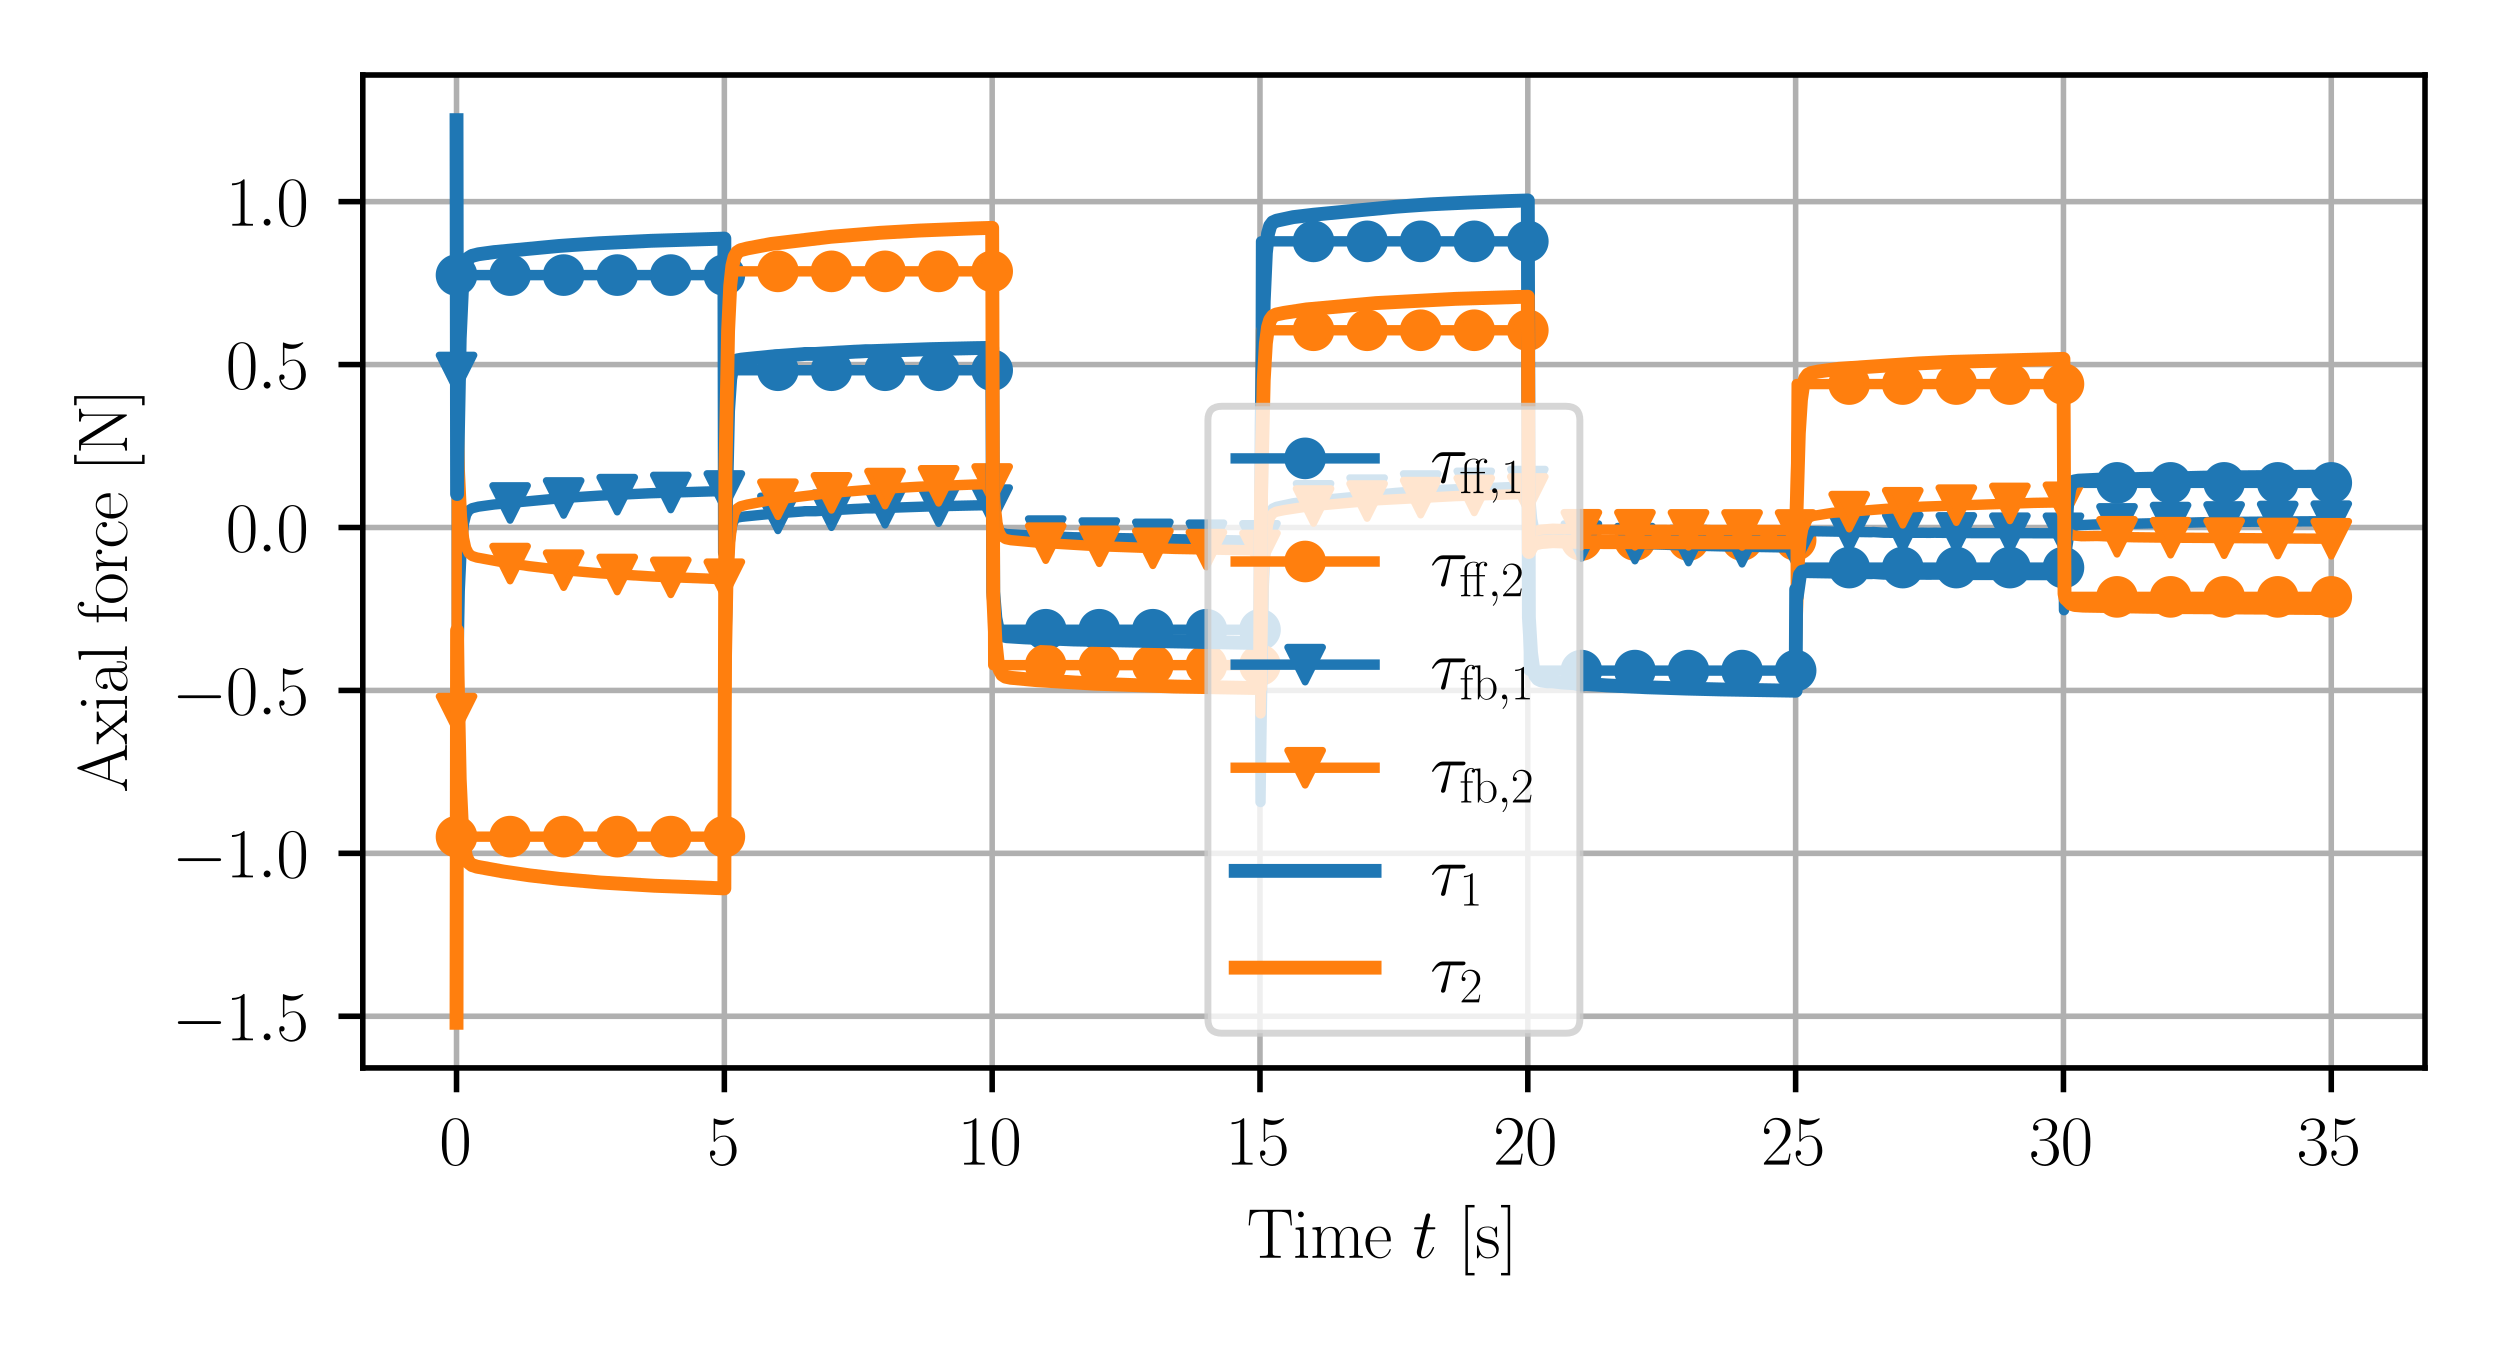 <?xml version="1.0" encoding="utf-8" standalone="no"?>
<!DOCTYPE svg PUBLIC "-//W3C//DTD SVG 1.1//EN"
  "http://www.w3.org/Graphics/SVG/1.1/DTD/svg11.dtd">
<svg xmlns:xlink="http://www.w3.org/1999/xlink" width="360pt" height="194.4pt" viewBox="0 0 360 194.4" xmlns="http://www.w3.org/2000/svg" version="1.1">
 <defs>
  <style type="text/css">*{stroke-linejoin: round; stroke-linecap: butt}</style>
 </defs>
 <g id="figure_1">
  <g id="patch_1">
   <path d="M 0 194.4 
L 360 194.4 
L 360 0 
L 0 0 
z
" style="fill: #ffffff"/>
  </g>
  <g id="axes_1">
   <g id="patch_2">
    <path d="M 52.241 153.782 
L 349.2 153.782 
L 349.2 10.8 
L 52.241 10.8 
z
" style="fill: #ffffff"/>
   </g>
   <g id="matplotlib.axis_1">
    <g id="xtick_1">
     <g id="line2d_1">
      <path d="M 65.74 153.782 
L 65.74 10.8 
" clip-path="url(#pb84032bdbb)" style="fill: none; stroke: #b0b0b0; stroke-width: 0.8; stroke-linecap: square"/>
     </g>
     <g id="line2d_2">
      <defs>
       <path id="mb889871ef4" d="M 0 0 
L 0 3.5 
" style="stroke: #000000; stroke-width: 0.8"/>
      </defs>
      <g>
       <use xlink:href="#mb889871ef4" x="65.74" y="153.782" style="stroke: #000000; stroke-width: 0.8"/>
      </g>
     </g>
     <g id="text_1">
      <!-- $\mathdefault{0}$ -->
      <g transform="translate(63.249 167.7) scale(0.1 -0.1)">
       <defs>
        <path id="CMR17-30" d="M 2688 2025 
C 2688 2416 2682 3080 2413 3591 
C 2176 4039 1798 4198 1466 4198 
C 1158 4198 768 4058 525 3597 
C 269 3118 243 2524 243 2025 
C 243 1661 250 1106 448 619 
C 723 -39 1216 -128 1466 -128 
C 1760 -128 2208 -7 2470 600 
C 2662 1042 2688 1559 2688 2025 
z
M 1466 -26 
C 1056 -26 813 325 723 812 
C 653 1188 653 1738 653 2096 
C 653 2588 653 2997 736 3387 
C 858 3929 1216 4096 1466 4096 
C 1728 4096 2067 3923 2189 3400 
C 2272 3036 2278 2607 2278 2096 
C 2278 1680 2278 1169 2202 792 
C 2067 95 1690 -26 1466 -26 
z
" transform="scale(0.016)"/>
       </defs>
       <use xlink:href="#CMR17-30" transform="scale(0.996)"/>
      </g>
     </g>
    </g>
    <g id="xtick_2">
     <g id="line2d_3">
      <path d="M 104.306 153.782 
L 104.306 10.8 
" clip-path="url(#pb84032bdbb)" style="fill: none; stroke: #b0b0b0; stroke-width: 0.8; stroke-linecap: square"/>
     </g>
     <g id="line2d_4">
      <g>
       <use xlink:href="#mb889871ef4" x="104.306" y="153.782" style="stroke: #000000; stroke-width: 0.8"/>
      </g>
     </g>
     <g id="text_2">
      <!-- $\mathdefault{5}$ -->
      <g transform="translate(101.815 167.7) scale(0.1 -0.1)">
       <defs>
        <path id="CMR17-35" d="M 730 3692 
C 794 3666 1056 3584 1325 3584 
C 1920 3584 2246 3911 2432 4100 
C 2432 4157 2432 4192 2394 4192 
C 2387 4192 2374 4192 2323 4163 
C 2099 4058 1837 3973 1517 3973 
C 1325 3973 1037 3999 723 4139 
C 653 4171 640 4171 634 4171 
C 602 4171 595 4164 595 4037 
L 595 2203 
C 595 2089 595 2057 659 2057 
C 691 2057 704 2070 736 2114 
C 941 2401 1222 2522 1542 2522 
C 1766 2522 2246 2382 2246 1289 
C 2246 1085 2246 715 2054 421 
C 1894 159 1645 25 1370 25 
C 947 25 518 320 403 814 
C 429 807 480 795 506 795 
C 589 795 749 840 749 1038 
C 749 1210 627 1280 506 1280 
C 358 1280 262 1190 262 1011 
C 262 454 704 -128 1382 -128 
C 2042 -128 2669 440 2669 1264 
C 2669 2030 2170 2624 1549 2624 
C 1222 2624 947 2503 730 2274 
L 730 3692 
z
" transform="scale(0.016)"/>
       </defs>
       <use xlink:href="#CMR17-35" transform="scale(0.996)"/>
      </g>
     </g>
    </g>
    <g id="xtick_3">
     <g id="line2d_5">
      <path d="M 142.872 153.782 
L 142.872 10.8 
" clip-path="url(#pb84032bdbb)" style="fill: none; stroke: #b0b0b0; stroke-width: 0.8; stroke-linecap: square"/>
     </g>
     <g id="line2d_6">
      <g>
       <use xlink:href="#mb889871ef4" x="142.872" y="153.782" style="stroke: #000000; stroke-width: 0.8"/>
      </g>
     </g>
     <g id="text_3">
      <!-- $\mathdefault{10}$ -->
      <g transform="translate(137.89 167.7) scale(0.1 -0.1)">
       <defs>
        <path id="CMR17-31" d="M 1702 4058 
C 1702 4192 1696 4192 1606 4192 
C 1357 3916 979 3827 621 3827 
C 602 3827 570 3827 563 3808 
C 557 3795 557 3782 557 3648 
C 755 3648 1088 3686 1344 3839 
L 1344 461 
C 1344 236 1331 160 781 160 
L 589 160 
L 589 0 
C 896 0 1216 0 1523 0 
C 1830 0 2150 0 2458 0 
L 2458 160 
L 2266 160 
C 1715 160 1702 230 1702 458 
L 1702 4058 
z
" transform="scale(0.016)"/>
       </defs>
       <use xlink:href="#CMR17-31" transform="scale(0.996)"/>
       <use xlink:href="#CMR17-30" transform="translate(45.69 0) scale(0.996)"/>
      </g>
     </g>
    </g>
    <g id="xtick_4">
     <g id="line2d_7">
      <path d="M 181.438 153.782 
L 181.438 10.8 
" clip-path="url(#pb84032bdbb)" style="fill: none; stroke: #b0b0b0; stroke-width: 0.8; stroke-linecap: square"/>
     </g>
     <g id="line2d_8">
      <g>
       <use xlink:href="#mb889871ef4" x="181.438" y="153.782" style="stroke: #000000; stroke-width: 0.8"/>
      </g>
     </g>
     <g id="text_4">
      <!-- $\mathdefault{15}$ -->
      <g transform="translate(176.456 167.7) scale(0.1 -0.1)">
       <use xlink:href="#CMR17-31" transform="scale(0.996)"/>
       <use xlink:href="#CMR17-35" transform="translate(45.69 0) scale(0.996)"/>
      </g>
     </g>
    </g>
    <g id="xtick_5">
     <g id="line2d_9">
      <path d="M 220.004 153.782 
L 220.004 10.8 
" clip-path="url(#pb84032bdbb)" style="fill: none; stroke: #b0b0b0; stroke-width: 0.8; stroke-linecap: square"/>
     </g>
     <g id="line2d_10">
      <g>
       <use xlink:href="#mb889871ef4" x="220.004" y="153.782" style="stroke: #000000; stroke-width: 0.8"/>
      </g>
     </g>
     <g id="text_5">
      <!-- $\mathdefault{20}$ -->
      <g transform="translate(215.022 167.7) scale(0.1 -0.1)">
       <defs>
        <path id="CMR17-32" d="M 2669 989 
L 2554 989 
C 2490 536 2438 459 2413 420 
C 2381 369 1920 369 1830 369 
L 602 369 
C 832 619 1280 1072 1824 1597 
C 2214 1967 2669 2402 2669 3035 
C 2669 3790 2067 4224 1395 4224 
C 691 4224 262 3604 262 3030 
C 262 2780 448 2748 525 2748 
C 589 2748 781 2787 781 3010 
C 781 3207 614 3264 525 3264 
C 486 3264 448 3258 422 3245 
C 544 3790 915 4058 1306 4058 
C 1862 4058 2227 3617 2227 3035 
C 2227 2479 1901 2000 1536 1584 
L 262 146 
L 262 0 
L 2515 0 
L 2669 989 
z
" transform="scale(0.016)"/>
       </defs>
       <use xlink:href="#CMR17-32" transform="scale(0.996)"/>
       <use xlink:href="#CMR17-30" transform="translate(45.69 0) scale(0.996)"/>
      </g>
     </g>
    </g>
    <g id="xtick_6">
     <g id="line2d_11">
      <path d="M 258.57 153.782 
L 258.57 10.8 
" clip-path="url(#pb84032bdbb)" style="fill: none; stroke: #b0b0b0; stroke-width: 0.8; stroke-linecap: square"/>
     </g>
     <g id="line2d_12">
      <g>
       <use xlink:href="#mb889871ef4" x="258.57" y="153.782" style="stroke: #000000; stroke-width: 0.8"/>
      </g>
     </g>
     <g id="text_6">
      <!-- $\mathdefault{25}$ -->
      <g transform="translate(253.588 167.7) scale(0.1 -0.1)">
       <use xlink:href="#CMR17-32" transform="scale(0.996)"/>
       <use xlink:href="#CMR17-35" transform="translate(45.69 0) scale(0.996)"/>
      </g>
     </g>
    </g>
    <g id="xtick_7">
     <g id="line2d_13">
      <path d="M 297.136 153.782 
L 297.136 10.8 
" clip-path="url(#pb84032bdbb)" style="fill: none; stroke: #b0b0b0; stroke-width: 0.8; stroke-linecap: square"/>
     </g>
     <g id="line2d_14">
      <g>
       <use xlink:href="#mb889871ef4" x="297.136" y="153.782" style="stroke: #000000; stroke-width: 0.8"/>
      </g>
     </g>
     <g id="text_7">
      <!-- $\mathdefault{30}$ -->
      <g transform="translate(292.155 167.7) scale(0.1 -0.1)">
       <defs>
        <path id="CMR17-33" d="M 1414 2157 
C 1984 2157 2234 1662 2234 1090 
C 2234 320 1824 25 1453 25 
C 1114 25 563 194 390 693 
C 422 680 454 680 486 680 
C 640 680 755 782 755 948 
C 755 1133 614 1216 486 1216 
C 378 1216 211 1165 211 926 
C 211 335 787 -128 1466 -128 
C 2176 -128 2720 430 2720 1085 
C 2720 1707 2208 2157 1600 2227 
C 2086 2328 2554 2756 2554 3329 
C 2554 3820 2048 4179 1472 4179 
C 890 4179 378 3829 378 3329 
C 378 3110 544 3072 627 3072 
C 762 3072 877 3155 877 3321 
C 877 3486 762 3569 627 3569 
C 602 3569 570 3569 544 3557 
C 730 3959 1235 4032 1459 4032 
C 1683 4032 2106 3925 2106 3320 
C 2106 3143 2080 2828 1862 2550 
C 1670 2304 1453 2304 1242 2284 
C 1210 2284 1062 2269 1037 2269 
C 992 2263 966 2257 966 2208 
C 966 2163 973 2157 1101 2157 
L 1414 2157 
z
" transform="scale(0.016)"/>
       </defs>
       <use xlink:href="#CMR17-33" transform="scale(0.996)"/>
       <use xlink:href="#CMR17-30" transform="translate(45.69 0) scale(0.996)"/>
      </g>
     </g>
    </g>
    <g id="xtick_8">
     <g id="line2d_15">
      <path d="M 335.702 153.782 
L 335.702 10.8 
" clip-path="url(#pb84032bdbb)" style="fill: none; stroke: #b0b0b0; stroke-width: 0.8; stroke-linecap: square"/>
     </g>
     <g id="line2d_16">
      <g>
       <use xlink:href="#mb889871ef4" x="335.702" y="153.782" style="stroke: #000000; stroke-width: 0.8"/>
      </g>
     </g>
     <g id="text_8">
      <!-- $\mathdefault{35}$ -->
      <g transform="translate(330.721 167.7) scale(0.1 -0.1)">
       <use xlink:href="#CMR17-33" transform="scale(0.996)"/>
       <use xlink:href="#CMR17-35" transform="translate(45.69 0) scale(0.996)"/>
      </g>
     </g>
    </g>
    <g id="text_9">
     <!-- Time $t$ [s] -->
     <g transform="translate(179.522 181.109) scale(0.1 -0.1)">
      <defs>
       <path id="CMR17-54" d="M 3981 4326 
L 288 4326 
L 179 2918 
L 294 2918 
C 378 3976 467 4160 1453 4160 
C 1568 4160 1754 4160 1805 4154 
C 1926 4135 1926 4058 1926 3912 
L 1926 459 
C 1926 230 1907 160 1376 160 
L 1197 160 
L 1197 0 
C 1504 0 1824 0 2138 0 
C 2451 0 2771 0 3078 0 
L 3078 160 
L 2899 160 
C 2368 160 2349 230 2349 459 
L 2349 3912 
C 2349 4052 2349 4129 2464 4154 
C 2515 4160 2701 4160 2816 4160 
C 3795 4160 3891 3976 3974 2918 
L 4090 2918 
L 3981 4326 
z
" transform="scale(0.016)"/>
       <path id="CMR17-69" d="M 992 3909 
C 992 4049 877 4170 730 4170 
C 589 4170 467 4056 467 3909 
C 467 3769 582 3648 730 3648 
C 870 3648 992 3763 992 3909 
z
M 243 2706 
L 243 2541 
C 602 2541 653 2502 653 2197 
L 653 427 
C 653 184 627 153 218 153 
L 218 -13 
C 371 0 646 0 806 0 
C 960 0 1222 0 1370 -13 
L 1370 153 
C 992 153 979 191 979 420 
L 979 2776 
L 243 2706 
z
" transform="scale(0.016)"/>
       <path id="CMR17-6d" d="M 4326 1933 
C 4326 2252 4269 2790 3507 2790 
C 3072 2790 2771 2496 2656 2151 
L 2650 2151 
C 2573 2676 2195 2790 1837 2790 
C 1331 2790 1069 2400 973 2144 
L 966 2144 
L 966 2790 
L 211 2720 
L 211 2554 
C 589 2554 646 2515 646 2208 
L 646 428 
C 646 184 621 153 211 153 
L 211 -13 
C 365 0 646 0 813 0 
C 979 0 1267 0 1421 -13 
L 1421 153 
C 1011 153 986 178 986 428 
L 986 1658 
C 986 2247 1344 2688 1792 2688 
C 2266 2688 2317 2266 2317 1958 
L 2317 428 
C 2317 184 2291 153 1882 153 
L 1882 -13 
C 2035 0 2317 0 2483 0 
C 2650 0 2938 0 3091 -13 
L 3091 153 
C 2682 153 2656 178 2656 428 
L 2656 1658 
C 2656 2247 3014 2688 3462 2688 
C 3936 2688 3987 2266 3987 1958 
L 3987 428 
C 3987 184 3962 153 3552 153 
L 3552 -13 
C 3706 0 3987 0 4154 0 
C 4320 0 4608 0 4762 -13 
L 4762 153 
C 4352 153 4326 178 4326 428 
L 4326 1933 
z
" transform="scale(0.016)"/>
       <path id="CMR17-65" d="M 2438 1472 
C 2464 1498 2464 1511 2464 1576 
C 2464 2238 2118 2816 1389 2816 
C 710 2816 173 2169 173 1383 
C 173 551 781 -64 1459 -64 
C 2176 -64 2458 607 2458 740 
C 2458 784 2419 784 2406 784 
C 2362 784 2355 771 2330 696 
C 2189 265 1837 51 1504 51 
C 1229 51 954 203 781 480 
C 582 803 582 1176 582 1472 
L 2438 1472 
z
M 589 1568 
C 634 2505 1126 2714 1382 2714 
C 1818 2714 2112 2297 2118 1568 
L 589 1568 
z
" transform="scale(0.016)"/>
       <path id="CMMI12-74" d="M 1286 2566 
L 1875 2566 
C 1997 2566 2061 2566 2061 2681 
C 2061 2752 2022 2752 1894 2752 
L 1331 2752 
L 1568 3692 
C 1594 3781 1594 3794 1594 3840 
C 1594 3943 1510 4000 1427 4000 
C 1376 4000 1229 3981 1178 3775 
L 928 2752 
L 326 2752 
C 198 2752 141 2752 141 2630 
C 141 2566 186 2566 307 2566 
L 877 2566 
L 454 881 
C 403 658 384 594 384 511 
C 384 211 595 -64 954 -64 
C 1600 -64 1946 868 1946 912 
C 1946 951 1920 970 1882 970 
C 1869 970 1843 970 1830 944 
C 1824 938 1818 931 1773 829 
C 1638 511 1344 64 973 64 
C 781 64 768 224 768 364 
C 768 370 768 492 787 568 
L 1286 2566 
z
" transform="scale(0.016)"/>
       <path id="CMR17-5b" d="M 1504 -1600 
L 1504 -1377 
L 902 -1377 
L 902 4544 
L 1504 4544 
L 1504 4767 
L 678 4767 
L 678 -1600 
L 1504 -1600 
z
" transform="scale(0.016)"/>
       <path id="CMR17-73" d="M 1978 2697 
C 1978 2813 1971 2819 1933 2819 
C 1907 2819 1901 2813 1824 2717 
C 1805 2691 1747 2626 1728 2601 
C 1523 2819 1235 2819 1126 2819 
C 416 2819 160 2447 160 2076 
C 160 1498 813 1365 998 1325 
C 1402 1243 1542 1217 1677 1101 
C 1760 1025 1901 884 1901 654 
C 1901 384 1747 38 1158 38 
C 602 38 403 460 288 1021 
C 269 1110 269 1117 218 1117 
C 166 1117 160 1110 160 983 
L 160 63 
C 160 -51 166 -58 205 -58 
C 237 -58 243 -51 275 0 
C 314 57 410 211 448 276 
C 576 103 800 -64 1158 -64 
C 1792 -64 2131 283 2131 784 
C 2131 1112 1958 1285 1875 1362 
C 1683 1561 1459 1606 1190 1657 
C 838 1735 390 1825 390 2217 
C 390 2383 480 2737 1126 2737 
C 1811 2737 1850 2094 1862 1888 
C 1869 1856 1901 1849 1920 1849 
C 1978 1849 1978 1869 1978 1978 
L 1978 2697 
z
" transform="scale(0.016)"/>
       <path id="CMR17-5d" d="M 915 4767 
L 90 4767 
L 90 4544 
L 691 4544 
L 691 -1377 
L 90 -1377 
L 90 -1600 
L 915 -1600 
L 915 4767 
z
" transform="scale(0.016)"/>
      </defs>
      <use xlink:href="#CMR17-54" transform="scale(0.996)"/>
      <use xlink:href="#CMR17-69" transform="translate(66.51 0) scale(0.996)"/>
      <use xlink:href="#CMR17-6d" transform="translate(91.381 0) scale(0.996)"/>
      <use xlink:href="#CMR17-65" transform="translate(168.301 0) scale(0.996)"/>
      <use xlink:href="#CMMI12-74" transform="translate(238.862 0) scale(0.996)"/>
      <use xlink:href="#CMR17-5b" transform="translate(304.164 0) scale(0.996)"/>
      <use xlink:href="#CMR17-73" transform="translate(329.036 0) scale(0.996)"/>
      <use xlink:href="#CMR17-5d" transform="translate(364.837 0) scale(0.996)"/>
     </g>
    </g>
   </g>
   <g id="matplotlib.axis_2">
    <g id="ytick_1">
     <g id="line2d_17">
      <path d="M 52.241 146.342 
L 349.2 146.342 
" clip-path="url(#pb84032bdbb)" style="fill: none; stroke: #b0b0b0; stroke-width: 0.8; stroke-linecap: square"/>
     </g>
     <g id="line2d_18">
      <defs>
       <path id="mf56bdf1220" d="M 0 0 
L -3.5 0 
" style="stroke: #000000; stroke-width: 0.8"/>
      </defs>
      <g>
       <use xlink:href="#mf56bdf1220" x="52.241" y="146.342" style="stroke: #000000; stroke-width: 0.8"/>
      </g>
     </g>
     <g id="text_10">
      <!-- $\mathdefault{−1.5}$ -->
      <g transform="translate(24.763 149.801) scale(0.1 -0.1)">
       <defs>
        <path id="CMSY10-0" d="M 4218 1472 
C 4326 1472 4442 1472 4442 1600 
C 4442 1728 4326 1728 4218 1728 
L 755 1728 
C 646 1728 531 1728 531 1600 
C 531 1472 646 1472 755 1472 
L 4218 1472 
z
" transform="scale(0.016)"/>
        <path id="CMMI12-3a" d="M 1178 307 
C 1178 492 1024 619 870 619 
C 685 619 557 466 557 313 
C 557 128 710 0 864 0 
C 1050 0 1178 153 1178 307 
z
" transform="scale(0.016)"/>
       </defs>
       <use xlink:href="#CMSY10-0" transform="scale(0.996)"/>
       <use xlink:href="#CMR17-31" transform="translate(77.487 0) scale(0.996)"/>
       <use xlink:href="#CMMI12-3a" transform="translate(123.178 0) scale(0.996)"/>
       <use xlink:href="#CMR17-35" transform="translate(150.275 0) scale(0.996)"/>
      </g>
     </g>
    </g>
    <g id="ytick_2">
     <g id="line2d_19">
      <path d="M 52.241 122.881 
L 349.2 122.881 
" clip-path="url(#pb84032bdbb)" style="fill: none; stroke: #b0b0b0; stroke-width: 0.8; stroke-linecap: square"/>
     </g>
     <g id="line2d_20">
      <g>
       <use xlink:href="#mf56bdf1220" x="52.241" y="122.881" style="stroke: #000000; stroke-width: 0.8"/>
      </g>
     </g>
     <g id="text_11">
      <!-- $\mathdefault{−1.0}$ -->
      <g transform="translate(24.763 126.34) scale(0.1 -0.1)">
       <use xlink:href="#CMSY10-0" transform="scale(0.996)"/>
       <use xlink:href="#CMR17-31" transform="translate(77.487 0) scale(0.996)"/>
       <use xlink:href="#CMMI12-3a" transform="translate(123.178 0) scale(0.996)"/>
       <use xlink:href="#CMR17-30" transform="translate(150.275 0) scale(0.996)"/>
      </g>
     </g>
    </g>
    <g id="ytick_3">
     <g id="line2d_21">
      <path d="M 52.241 99.42 
L 349.2 99.42 
" clip-path="url(#pb84032bdbb)" style="fill: none; stroke: #b0b0b0; stroke-width: 0.8; stroke-linecap: square"/>
     </g>
     <g id="line2d_22">
      <g>
       <use xlink:href="#mf56bdf1220" x="52.241" y="99.42" style="stroke: #000000; stroke-width: 0.8"/>
      </g>
     </g>
     <g id="text_12">
      <!-- $\mathdefault{−0.5}$ -->
      <g transform="translate(24.763 102.879) scale(0.1 -0.1)">
       <use xlink:href="#CMSY10-0" transform="scale(0.996)"/>
       <use xlink:href="#CMR17-30" transform="translate(77.487 0) scale(0.996)"/>
       <use xlink:href="#CMMI12-3a" transform="translate(123.178 0) scale(0.996)"/>
       <use xlink:href="#CMR17-35" transform="translate(150.275 0) scale(0.996)"/>
      </g>
     </g>
    </g>
    <g id="ytick_4">
     <g id="line2d_23">
      <path d="M 52.241 75.959 
L 349.2 75.959 
" clip-path="url(#pb84032bdbb)" style="fill: none; stroke: #b0b0b0; stroke-width: 0.8; stroke-linecap: square"/>
     </g>
     <g id="line2d_24">
      <g>
       <use xlink:href="#mf56bdf1220" x="52.241" y="75.959" style="stroke: #000000; stroke-width: 0.8"/>
      </g>
     </g>
     <g id="text_13">
      <!-- $\mathdefault{0.0}$ -->
      <g transform="translate(32.511 79.418) scale(0.1 -0.1)">
       <use xlink:href="#CMR17-30" transform="scale(0.996)"/>
       <use xlink:href="#CMMI12-3a" transform="translate(45.69 0) scale(0.996)"/>
       <use xlink:href="#CMR17-30" transform="translate(72.788 0) scale(0.996)"/>
      </g>
     </g>
    </g>
    <g id="ytick_5">
     <g id="line2d_25">
      <path d="M 52.241 52.498 
L 349.2 52.498 
" clip-path="url(#pb84032bdbb)" style="fill: none; stroke: #b0b0b0; stroke-width: 0.8; stroke-linecap: square"/>
     </g>
     <g id="line2d_26">
      <g>
       <use xlink:href="#mf56bdf1220" x="52.241" y="52.498" style="stroke: #000000; stroke-width: 0.8"/>
      </g>
     </g>
     <g id="text_14">
      <!-- $\mathdefault{0.5}$ -->
      <g transform="translate(32.511 55.957) scale(0.1 -0.1)">
       <use xlink:href="#CMR17-30" transform="scale(0.996)"/>
       <use xlink:href="#CMMI12-3a" transform="translate(45.69 0) scale(0.996)"/>
       <use xlink:href="#CMR17-35" transform="translate(72.788 0) scale(0.996)"/>
      </g>
     </g>
    </g>
    <g id="ytick_6">
     <g id="line2d_27">
      <path d="M 52.241 29.037 
L 349.2 29.037 
" clip-path="url(#pb84032bdbb)" style="fill: none; stroke: #b0b0b0; stroke-width: 0.8; stroke-linecap: square"/>
     </g>
     <g id="line2d_28">
      <g>
       <use xlink:href="#mf56bdf1220" x="52.241" y="29.037" style="stroke: #000000; stroke-width: 0.8"/>
      </g>
     </g>
     <g id="text_15">
      <!-- $\mathdefault{1.0}$ -->
      <g transform="translate(32.511 32.496) scale(0.1 -0.1)">
       <use xlink:href="#CMR17-31" transform="scale(0.996)"/>
       <use xlink:href="#CMMI12-3a" transform="translate(45.69 0) scale(0.996)"/>
       <use xlink:href="#CMR17-30" transform="translate(72.788 0) scale(0.996)"/>
      </g>
     </g>
    </g>
    <g id="text_16">
     <!-- Axial force [N] -->
     <g transform="translate(18.272 114.13) rotate(-90) scale(0.1 -0.1)">
      <defs>
       <path id="CMR17-41" d="M 2323 4378 
C 2291 4461 2278 4480 2214 4480 
C 2150 4480 2138 4461 2106 4378 
L 749 566 
C 627 223 371 153 147 153 
L 147 -13 
C 262 0 518 0 640 0 
C 800 0 1056 0 1210 -13 
L 1210 153 
C 909 153 864 361 864 439 
C 864 497 877 530 890 569 
L 1229 1536 
L 2906 1536 
L 3290 442 
C 3322 365 3322 352 3322 327 
C 3322 153 3046 153 2925 153 
L 2925 0 
C 3110 0 3443 0 3642 0 
C 3808 0 4128 0 4282 -13 
L 4282 153 
C 3942 153 3827 153 3744 387 
L 2323 4378 
z
M 2067 3893 
L 2848 1702 
L 1286 1702 
L 2067 3893 
z
" transform="scale(0.016)"/>
       <path id="CMR17-78" d="M 1664 1477 
C 1856 1726 2074 2006 2253 2216 
C 2464 2458 2707 2560 2989 2560 
L 2989 2726 
C 2880 2726 2656 2726 2541 2726 
C 2368 2726 2170 2726 2022 2732 
L 2022 2566 
C 2112 2553 2163 2489 2163 2400 
C 2163 2285 2099 2215 2067 2171 
L 1594 1573 
L 1030 2306 
C 973 2376 973 2388 973 2420 
C 973 2497 1037 2560 1146 2560 
L 1146 2732 
C 992 2726 717 2726 557 2726 
C 384 2726 179 2726 38 2732 
L 38 2560 
C 384 2560 461 2534 614 2343 
L 1350 1395 
C 1363 1382 1395 1344 1395 1325 
C 1395 1299 838 619 768 530 
C 480 185 179 160 6 160 
L 6 0 
C 115 0 339 0 454 0 
C 582 0 864 0 979 -6 
L 979 160 
C 941 166 838 179 838 325 
C 838 440 890 510 947 586 
L 1478 1236 
L 2035 512 
C 2086 442 2163 346 2163 301 
C 2163 211 2086 160 1984 160 
L 1984 -6 
C 2138 0 2413 0 2573 0 
C 2746 0 2950 0 3091 -6 
L 3091 160 
C 2771 160 2675 172 2522 370 
L 1664 1477 
z
" transform="scale(0.016)"/>
       <path id="CMR17-61" d="M 2304 1653 
C 2304 2072 2304 2294 2035 2543 
C 1798 2752 1523 2816 1306 2816 
C 800 2816 435 2407 435 1971 
C 435 1728 627 1728 666 1728 
C 749 1728 896 1778 896 1954 
C 896 2112 774 2181 666 2181 
C 640 2181 608 2174 589 2168 
C 723 2592 1069 2714 1293 2714 
C 1613 2714 1965 2429 1965 1885 
L 1965 1600 
C 1587 1600 1133 1549 774 1357 
C 371 1133 256 813 256 570 
C 256 77 832 -64 1171 -64 
C 1523 -64 1850 139 1990 511 
C 2003 233 2182 -18 2464 -18 
C 2598 -18 2938 70 2938 567 
L 2938 920 
L 2822 920 
L 2822 562 
C 2822 178 2650 128 2566 128 
C 2304 128 2304 458 2304 738 
L 2304 1653 
z
M 1965 870 
C 1965 317 1568 38 1216 38 
C 896 38 646 275 646 570 
C 646 761 730 1100 1101 1305 
C 1408 1478 1760 1504 1965 1504 
L 1965 870 
z
" transform="scale(0.016)"/>
       <path id="CMR17-6c" d="M 979 4396 
L 218 4326 
L 218 4160 
C 595 4160 653 4122 653 3817 
L 653 426 
C 653 184 627 153 218 153 
L 218 -13 
C 371 0 653 0 813 0 
C 979 0 1261 0 1414 -13 
L 1414 153 
C 1005 153 979 178 979 426 
L 979 4396 
z
" transform="scale(0.016)"/>
       <path id="CMR17-66" d="M 979 2560 
L 1709 2560 
L 1709 2725 
L 966 2725 
L 966 3494 
C 966 4022 1235 4352 1510 4352 
C 1594 4352 1690 4327 1754 4282 
C 1702 4269 1568 4225 1568 4067 
C 1568 3901 1696 3850 1786 3850 
C 1875 3850 2003 3901 2003 4067 
C 2003 4308 1773 4454 1517 4454 
C 1152 4454 653 4156 653 3481 
L 653 2725 
L 141 2725 
L 141 2560 
L 653 2560 
L 653 427 
C 653 184 627 153 218 153 
L 218 -13 
C 371 0 666 0 832 0 
C 1018 0 1344 0 1517 -13 
L 1517 153 
C 1056 153 979 153 979 439 
L 979 2560 
z
" transform="scale(0.016)"/>
       <path id="CMR17-6f" d="M 2758 1356 
C 2758 2176 2163 2816 1466 2816 
C 768 2816 173 2176 173 1356 
C 173 551 768 -64 1466 -64 
C 2163 -64 2758 551 2758 1356 
z
M 1466 51 
C 1165 51 909 230 762 480 
C 602 767 582 1126 582 1408 
C 582 1677 595 2010 762 2298 
C 890 2509 1139 2714 1466 2714 
C 1754 2714 1997 2554 2150 2330 
C 2349 2029 2349 1607 2349 1408 
C 2349 1158 2336 775 2163 467 
C 1984 173 1709 51 1466 51 
z
" transform="scale(0.016)"/>
       <path id="CMR17-72" d="M 960 1497 
C 960 2112 1222 2688 1702 2688 
C 1747 2688 1792 2682 1837 2662 
C 1837 2662 1696 2617 1696 2452 
C 1696 2298 1818 2234 1914 2234 
C 1990 2234 2131 2279 2131 2458 
C 2131 2663 1926 2790 1709 2790 
C 1222 2790 1011 2317 947 2093 
L 941 2093 
L 941 2790 
L 198 2720 
L 198 2554 
C 576 2554 634 2515 634 2208 
L 634 428 
C 634 184 608 153 198 153 
L 198 -13 
C 352 0 646 0 813 0 
C 998 0 1325 0 1498 -13 
L 1498 153 
C 1037 153 960 153 960 440 
L 960 1497 
z
" transform="scale(0.016)"/>
       <path id="CMR17-63" d="M 2234 2240 
C 2112 2240 1933 2240 1933 2017 
C 1933 1838 2080 1787 2163 1787 
C 2208 1787 2394 1807 2394 2024 
C 2394 2467 1958 2803 1466 2803 
C 787 2803 211 2178 211 1363 
C 211 516 813 -64 1466 -64 
C 2259 -64 2458 677 2458 748 
C 2458 774 2451 793 2406 793 
C 2362 793 2355 787 2330 703 
C 2163 180 1798 51 1523 51 
C 1114 51 621 427 621 1369 
C 621 2338 1094 2688 1472 2688 
C 1722 2688 2093 2573 2234 2240 
z
" transform="scale(0.016)"/>
       <path id="CMR17-4e" d="M 1312 4250 
C 1267 4320 1261 4320 1139 4320 
L 326 4320 
L 326 4160 
L 448 4160 
C 704 4160 819 4129 838 4122 
L 838 610 
C 838 451 838 153 326 153 
L 326 -13 
C 474 0 742 0 902 0 
C 1062 0 1331 0 1478 -13 
L 1478 153 
C 966 153 966 451 966 610 
L 966 4033 
C 1011 3995 1011 3982 1056 3919 
L 3430 76 
C 3475 0 3494 0 3526 0 
C 3590 0 3590 19 3590 139 
L 3590 3705 
C 3590 3863 3590 4160 4102 4160 
L 4102 4326 
C 3955 4320 3686 4320 3526 4320 
C 3366 4320 3098 4320 2950 4326 
L 2950 4160 
C 3462 4160 3462 3862 3462 3703 
L 3462 763 
L 1312 4250 
z
" transform="scale(0.016)"/>
      </defs>
      <use xlink:href="#CMR17-41" transform="scale(0.996)"/>
      <use xlink:href="#CMR17-78" transform="translate(69.072 0) scale(0.996)"/>
      <use xlink:href="#CMR17-69" transform="translate(117.365 0) scale(0.996)"/>
      <use xlink:href="#CMR17-61" transform="translate(142.236 0) scale(0.996)"/>
      <use xlink:href="#CMR17-6c" transform="translate(187.927 0) scale(0.996)"/>
      <use xlink:href="#CMR17-66" transform="translate(242.874 0) scale(0.996)"/>
      <use xlink:href="#CMR17-6f" transform="translate(270.347 0) scale(0.996)"/>
      <use xlink:href="#CMR17-72" transform="translate(316.038 0) scale(0.996)"/>
      <use xlink:href="#CMR17-63" transform="translate(351.319 0) scale(0.996)"/>
      <use xlink:href="#CMR17-65" transform="translate(391.804 0) scale(0.996)"/>
      <use xlink:href="#CMR17-5b" transform="translate(462.366 0) scale(0.996)"/>
      <use xlink:href="#CMR17-4e" transform="translate(487.237 0) scale(0.996)"/>
      <use xlink:href="#CMR17-5d" transform="translate(556.309 0) scale(0.996)"/>
     </g>
    </g>
   </g>
   <g id="line2d_29">
    <path d="M 65.74 39.614 
L 104.306 39.614 
L 104.46 53.313 
L 142.872 53.313 
L 143.026 90.683 
L 181.438 90.683 
L 181.592 34.756 
L 220.004 34.756 
L 220.158 96.567 
L 258.57 96.567 
L 258.724 81.731 
L 297.136 81.731 
L 297.29 69.536 
L 335.702 69.536 
L 335.702 69.536 
" clip-path="url(#pb84032bdbb)" style="fill: none; stroke: #1f77b4; stroke-width: 1.5; stroke-linecap: square"/>
    <defs>
     <path id="ma9f8ee2119" d="M 0 2.5 
C 0.663 2.5 1.299 2.237 1.768 1.768 
C 2.237 1.299 2.5 0.663 2.5 0 
C 2.5 -0.663 2.237 -1.299 1.768 -1.768 
C 1.299 -2.237 0.663 -2.5 0 -2.5 
C -0.663 -2.5 -1.299 -2.237 -1.768 -1.768 
C -2.237 -1.299 -2.5 -0.663 -2.5 0 
C -2.5 0.663 -2.237 1.299 -1.768 1.768 
C -1.299 2.237 -0.663 2.5 0 2.5 
z
" style="stroke: #1f77b4"/>
    </defs>
    <g clip-path="url(#pb84032bdbb)">
     <use xlink:href="#ma9f8ee2119" x="65.74" y="39.614" style="fill: #1f77b4; stroke: #1f77b4"/>
     <use xlink:href="#ma9f8ee2119" x="73.453" y="39.614" style="fill: #1f77b4; stroke: #1f77b4"/>
     <use xlink:href="#ma9f8ee2119" x="81.166" y="39.614" style="fill: #1f77b4; stroke: #1f77b4"/>
     <use xlink:href="#ma9f8ee2119" x="88.879" y="39.614" style="fill: #1f77b4; stroke: #1f77b4"/>
     <use xlink:href="#ma9f8ee2119" x="96.592" y="39.614" style="fill: #1f77b4; stroke: #1f77b4"/>
     <use xlink:href="#ma9f8ee2119" x="104.306" y="39.614" style="fill: #1f77b4; stroke: #1f77b4"/>
     <use xlink:href="#ma9f8ee2119" x="112.019" y="53.313" style="fill: #1f77b4; stroke: #1f77b4"/>
     <use xlink:href="#ma9f8ee2119" x="119.732" y="53.313" style="fill: #1f77b4; stroke: #1f77b4"/>
     <use xlink:href="#ma9f8ee2119" x="127.445" y="53.313" style="fill: #1f77b4; stroke: #1f77b4"/>
     <use xlink:href="#ma9f8ee2119" x="135.158" y="53.313" style="fill: #1f77b4; stroke: #1f77b4"/>
     <use xlink:href="#ma9f8ee2119" x="142.872" y="53.313" style="fill: #1f77b4; stroke: #1f77b4"/>
     <use xlink:href="#ma9f8ee2119" x="150.585" y="90.683" style="fill: #1f77b4; stroke: #1f77b4"/>
     <use xlink:href="#ma9f8ee2119" x="158.298" y="90.683" style="fill: #1f77b4; stroke: #1f77b4"/>
     <use xlink:href="#ma9f8ee2119" x="166.011" y="90.683" style="fill: #1f77b4; stroke: #1f77b4"/>
     <use xlink:href="#ma9f8ee2119" x="173.725" y="90.683" style="fill: #1f77b4; stroke: #1f77b4"/>
     <use xlink:href="#ma9f8ee2119" x="181.438" y="90.683" style="fill: #1f77b4; stroke: #1f77b4"/>
     <use xlink:href="#ma9f8ee2119" x="189.151" y="34.756" style="fill: #1f77b4; stroke: #1f77b4"/>
     <use xlink:href="#ma9f8ee2119" x="196.864" y="34.756" style="fill: #1f77b4; stroke: #1f77b4"/>
     <use xlink:href="#ma9f8ee2119" x="204.577" y="34.756" style="fill: #1f77b4; stroke: #1f77b4"/>
     <use xlink:href="#ma9f8ee2119" x="212.291" y="34.756" style="fill: #1f77b4; stroke: #1f77b4"/>
     <use xlink:href="#ma9f8ee2119" x="220.004" y="34.756" style="fill: #1f77b4; stroke: #1f77b4"/>
     <use xlink:href="#ma9f8ee2119" x="227.717" y="96.567" style="fill: #1f77b4; stroke: #1f77b4"/>
     <use xlink:href="#ma9f8ee2119" x="235.43" y="96.567" style="fill: #1f77b4; stroke: #1f77b4"/>
     <use xlink:href="#ma9f8ee2119" x="243.143" y="96.567" style="fill: #1f77b4; stroke: #1f77b4"/>
     <use xlink:href="#ma9f8ee2119" x="250.857" y="96.567" style="fill: #1f77b4; stroke: #1f77b4"/>
     <use xlink:href="#ma9f8ee2119" x="258.57" y="96.567" style="fill: #1f77b4; stroke: #1f77b4"/>
     <use xlink:href="#ma9f8ee2119" x="266.283" y="81.731" style="fill: #1f77b4; stroke: #1f77b4"/>
     <use xlink:href="#ma9f8ee2119" x="273.996" y="81.731" style="fill: #1f77b4; stroke: #1f77b4"/>
     <use xlink:href="#ma9f8ee2119" x="281.709" y="81.731" style="fill: #1f77b4; stroke: #1f77b4"/>
     <use xlink:href="#ma9f8ee2119" x="289.423" y="81.731" style="fill: #1f77b4; stroke: #1f77b4"/>
     <use xlink:href="#ma9f8ee2119" x="297.136" y="81.731" style="fill: #1f77b4; stroke: #1f77b4"/>
     <use xlink:href="#ma9f8ee2119" x="304.849" y="69.536" style="fill: #1f77b4; stroke: #1f77b4"/>
     <use xlink:href="#ma9f8ee2119" x="312.562" y="69.536" style="fill: #1f77b4; stroke: #1f77b4"/>
     <use xlink:href="#ma9f8ee2119" x="320.275" y="69.536" style="fill: #1f77b4; stroke: #1f77b4"/>
     <use xlink:href="#ma9f8ee2119" x="327.989" y="69.536" style="fill: #1f77b4; stroke: #1f77b4"/>
     <use xlink:href="#ma9f8ee2119" x="335.702" y="69.536" style="fill: #1f77b4; stroke: #1f77b4"/>
    </g>
   </g>
   <g id="line2d_30">
    <path d="M 65.74 120.476 
L 104.306 120.476 
L 104.46 39.076 
L 142.872 39.076 
L 143.026 95.779 
L 181.438 95.779 
L 181.592 47.556 
L 220.004 47.556 
L 220.158 77.756 
L 258.57 77.756 
L 258.724 55.304 
L 297.136 55.304 
L 297.29 85.951 
L 335.702 85.951 
L 335.702 85.951 
" clip-path="url(#pb84032bdbb)" style="fill: none; stroke: #ff7f0e; stroke-width: 1.5; stroke-linecap: square"/>
    <defs>
     <path id="m71d575c635" d="M 0 2.5 
C 0.663 2.5 1.299 2.237 1.768 1.768 
C 2.237 1.299 2.5 0.663 2.5 0 
C 2.5 -0.663 2.237 -1.299 1.768 -1.768 
C 1.299 -2.237 0.663 -2.5 0 -2.5 
C -0.663 -2.5 -1.299 -2.237 -1.768 -1.768 
C -2.237 -1.299 -2.5 -0.663 -2.5 0 
C -2.5 0.663 -2.237 1.299 -1.768 1.768 
C -1.299 2.237 -0.663 2.5 0 2.5 
z
" style="stroke: #ff7f0e"/>
    </defs>
    <g clip-path="url(#pb84032bdbb)">
     <use xlink:href="#m71d575c635" x="65.74" y="120.476" style="fill: #ff7f0e; stroke: #ff7f0e"/>
     <use xlink:href="#m71d575c635" x="73.453" y="120.476" style="fill: #ff7f0e; stroke: #ff7f0e"/>
     <use xlink:href="#m71d575c635" x="81.166" y="120.476" style="fill: #ff7f0e; stroke: #ff7f0e"/>
     <use xlink:href="#m71d575c635" x="88.879" y="120.476" style="fill: #ff7f0e; stroke: #ff7f0e"/>
     <use xlink:href="#m71d575c635" x="96.592" y="120.476" style="fill: #ff7f0e; stroke: #ff7f0e"/>
     <use xlink:href="#m71d575c635" x="104.306" y="120.476" style="fill: #ff7f0e; stroke: #ff7f0e"/>
     <use xlink:href="#m71d575c635" x="112.019" y="39.076" style="fill: #ff7f0e; stroke: #ff7f0e"/>
     <use xlink:href="#m71d575c635" x="119.732" y="39.076" style="fill: #ff7f0e; stroke: #ff7f0e"/>
     <use xlink:href="#m71d575c635" x="127.445" y="39.076" style="fill: #ff7f0e; stroke: #ff7f0e"/>
     <use xlink:href="#m71d575c635" x="135.158" y="39.076" style="fill: #ff7f0e; stroke: #ff7f0e"/>
     <use xlink:href="#m71d575c635" x="142.872" y="39.076" style="fill: #ff7f0e; stroke: #ff7f0e"/>
     <use xlink:href="#m71d575c635" x="150.585" y="95.779" style="fill: #ff7f0e; stroke: #ff7f0e"/>
     <use xlink:href="#m71d575c635" x="158.298" y="95.779" style="fill: #ff7f0e; stroke: #ff7f0e"/>
     <use xlink:href="#m71d575c635" x="166.011" y="95.779" style="fill: #ff7f0e; stroke: #ff7f0e"/>
     <use xlink:href="#m71d575c635" x="173.725" y="95.779" style="fill: #ff7f0e; stroke: #ff7f0e"/>
     <use xlink:href="#m71d575c635" x="181.438" y="95.779" style="fill: #ff7f0e; stroke: #ff7f0e"/>
     <use xlink:href="#m71d575c635" x="189.151" y="47.556" style="fill: #ff7f0e; stroke: #ff7f0e"/>
     <use xlink:href="#m71d575c635" x="196.864" y="47.556" style="fill: #ff7f0e; stroke: #ff7f0e"/>
     <use xlink:href="#m71d575c635" x="204.577" y="47.556" style="fill: #ff7f0e; stroke: #ff7f0e"/>
     <use xlink:href="#m71d575c635" x="212.291" y="47.556" style="fill: #ff7f0e; stroke: #ff7f0e"/>
     <use xlink:href="#m71d575c635" x="220.004" y="47.556" style="fill: #ff7f0e; stroke: #ff7f0e"/>
     <use xlink:href="#m71d575c635" x="227.717" y="77.756" style="fill: #ff7f0e; stroke: #ff7f0e"/>
     <use xlink:href="#m71d575c635" x="235.43" y="77.756" style="fill: #ff7f0e; stroke: #ff7f0e"/>
     <use xlink:href="#m71d575c635" x="243.143" y="77.756" style="fill: #ff7f0e; stroke: #ff7f0e"/>
     <use xlink:href="#m71d575c635" x="250.857" y="77.756" style="fill: #ff7f0e; stroke: #ff7f0e"/>
     <use xlink:href="#m71d575c635" x="258.57" y="77.756" style="fill: #ff7f0e; stroke: #ff7f0e"/>
     <use xlink:href="#m71d575c635" x="266.283" y="55.304" style="fill: #ff7f0e; stroke: #ff7f0e"/>
     <use xlink:href="#m71d575c635" x="273.996" y="55.304" style="fill: #ff7f0e; stroke: #ff7f0e"/>
     <use xlink:href="#m71d575c635" x="281.709" y="55.304" style="fill: #ff7f0e; stroke: #ff7f0e"/>
     <use xlink:href="#m71d575c635" x="289.423" y="55.304" style="fill: #ff7f0e; stroke: #ff7f0e"/>
     <use xlink:href="#m71d575c635" x="297.136" y="55.304" style="fill: #ff7f0e; stroke: #ff7f0e"/>
     <use xlink:href="#m71d575c635" x="304.849" y="85.951" style="fill: #ff7f0e; stroke: #ff7f0e"/>
     <use xlink:href="#m71d575c635" x="312.562" y="85.951" style="fill: #ff7f0e; stroke: #ff7f0e"/>
     <use xlink:href="#m71d575c635" x="320.275" y="85.951" style="fill: #ff7f0e; stroke: #ff7f0e"/>
     <use xlink:href="#m71d575c635" x="327.989" y="85.951" style="fill: #ff7f0e; stroke: #ff7f0e"/>
     <use xlink:href="#m71d575c635" x="335.702" y="85.951" style="fill: #ff7f0e; stroke: #ff7f0e"/>
    </g>
   </g>
   <g id="line2d_31">
    <path d="M 65.74 53.644 
L 65.817 107.483 
L 65.894 101.216 
L 66.202 85.103 
L 66.511 78.257 
L 66.819 75.36 
L 67.128 74.114 
L 67.514 73.477 
L 67.976 73.186 
L 68.902 72.956 
L 71.139 72.647 
L 80.472 71.766 
L 82.4 71.63 
L 86.257 71.374 
L 93.739 71.022 
L 104.306 70.702 
L 104.383 102.206 
L 104.46 98.988 
L 104.846 81.798 
L 105.154 77.211 
L 105.463 75.463 
L 105.771 74.809 
L 106.157 74.537 
L 106.774 74.425 
L 107.391 74.358 
L 111.325 73.966 
L 115.567 73.652 
L 115.875 73.616 
L 117.418 73.613 
L 119.115 73.512 
L 119.578 73.493 
L 120.812 73.415 
L 121.352 73.39 
L 122.355 73.332 
L 123.049 73.292 
L 123.82 73.26 
L 124.668 73.21 
L 125.594 73.207 
L 134.001 72.922 
L 140.249 72.78 
L 142.872 72.737 
L 142.949 68.899 
L 143.026 70.512 
L 143.334 74.246 
L 143.643 75.795 
L 143.952 76.44 
L 144.337 76.751 
L 144.954 76.897 
L 147.5 77.058 
L 154.596 77.364 
L 181.438 77.879 
L 181.515 115.488 
L 181.592 109.23 
L 181.978 84.603 
L 182.286 77.631 
L 182.595 74.848 
L 182.903 73.737 
L 183.289 73.222 
L 183.829 72.982 
L 186.22 72.469 
L 189.151 72.121 
L 201.029 70.974 
L 202.88 70.836 
L 204.423 70.729 
L 206.043 70.622 
L 208.125 70.523 
L 211.288 70.378 
L 216.996 70.161 
L 220.004 70.069 
L 220.081 65.577 
L 220.312 71.386 
L 220.621 74.755 
L 220.929 76.259 
L 221.238 76.917 
L 221.624 77.26 
L 222.241 77.445 
L 223.243 77.523 
L 223.552 77.512 
L 225.094 77.682 
L 229.182 77.942 
L 229.568 77.961 
L 231.342 78.086 
L 237.127 78.359 
L 239.287 78.429 
L 242.835 78.548 
L 247.771 78.671 
L 258.57 78.858 
L 258.647 79.114 
L 258.724 80.231 
L 259.187 76.993 
L 259.495 76.564 
L 259.881 76.473 
L 269.445 76.638 
L 269.754 76.608 
L 271.297 76.712 
L 272.993 76.724 
L 273.533 76.722 
L 274.69 76.73 
L 275.307 76.717 
L 276.156 76.722 
L 276.927 76.717 
L 277.699 76.735 
L 278.547 76.715 
L 280.475 76.737 
L 282.249 76.762 
L 297.136 76.794 
L 297.213 87.865 
L 297.29 87.049 
L 297.676 78.864 
L 297.984 76.841 
L 298.293 76.074 
L 298.678 75.749 
L 299.296 75.632 
L 303.538 75.433 
L 307.472 75.411 
L 311.405 75.31 
L 312.099 75.312 
L 313.334 75.305 
L 316.959 75.208 
L 318.579 75.18 
L 327.834 75.102 
L 335.702 75.044 
L 335.702 75.044 
" clip-path="url(#pb84032bdbb)" style="fill: none; stroke: #1f77b4; stroke-width: 1.5; stroke-linecap: square"/>
    <defs>
     <path id="m4f00086ead" d="M -0 2.5 
L 2.5 -2.5 
L -2.5 -2.5 
z
" style="stroke: #1f77b4; stroke-linejoin: miter"/>
    </defs>
    <g clip-path="url(#pb84032bdbb)">
     <use xlink:href="#m4f00086ead" x="65.74" y="53.644" style="fill: #1f77b4; stroke: #1f77b4; stroke-linejoin: miter"/>
     <use xlink:href="#m4f00086ead" x="73.453" y="72.427" style="fill: #1f77b4; stroke: #1f77b4; stroke-linejoin: miter"/>
     <use xlink:href="#m4f00086ead" x="81.166" y="71.709" style="fill: #1f77b4; stroke: #1f77b4; stroke-linejoin: miter"/>
     <use xlink:href="#m4f00086ead" x="88.879" y="71.232" style="fill: #1f77b4; stroke: #1f77b4; stroke-linejoin: miter"/>
     <use xlink:href="#m4f00086ead" x="96.592" y="70.918" style="fill: #1f77b4; stroke: #1f77b4; stroke-linejoin: miter"/>
     <use xlink:href="#m4f00086ead" x="104.306" y="70.702" style="fill: #1f77b4; stroke: #1f77b4; stroke-linejoin: miter"/>
     <use xlink:href="#m4f00086ead" x="112.019" y="73.929" style="fill: #1f77b4; stroke: #1f77b4; stroke-linejoin: miter"/>
     <use xlink:href="#m4f00086ead" x="119.732" y="73.472" style="fill: #1f77b4; stroke: #1f77b4; stroke-linejoin: miter"/>
     <use xlink:href="#m4f00086ead" x="127.445" y="73.116" style="fill: #1f77b4; stroke: #1f77b4; stroke-linejoin: miter"/>
     <use xlink:href="#m4f00086ead" x="135.158" y="72.886" style="fill: #1f77b4; stroke: #1f77b4; stroke-linejoin: miter"/>
     <use xlink:href="#m4f00086ead" x="142.872" y="72.737" style="fill: #1f77b4; stroke: #1f77b4; stroke-linejoin: miter"/>
     <use xlink:href="#m4f00086ead" x="150.585" y="77.203" style="fill: #1f77b4; stroke: #1f77b4; stroke-linejoin: miter"/>
     <use xlink:href="#m4f00086ead" x="158.298" y="77.483" style="fill: #1f77b4; stroke: #1f77b4; stroke-linejoin: miter"/>
     <use xlink:href="#m4f00086ead" x="166.011" y="77.67" style="fill: #1f77b4; stroke: #1f77b4; stroke-linejoin: miter"/>
     <use xlink:href="#m4f00086ead" x="173.725" y="77.795" style="fill: #1f77b4; stroke: #1f77b4; stroke-linejoin: miter"/>
     <use xlink:href="#m4f00086ead" x="181.438" y="77.879" style="fill: #1f77b4; stroke: #1f77b4; stroke-linejoin: miter"/>
     <use xlink:href="#m4f00086ead" x="189.151" y="72.121" style="fill: #1f77b4; stroke: #1f77b4; stroke-linejoin: miter"/>
     <use xlink:href="#m4f00086ead" x="196.864" y="71.3" style="fill: #1f77b4; stroke: #1f77b4; stroke-linejoin: miter"/>
     <use xlink:href="#m4f00086ead" x="204.577" y="70.709" style="fill: #1f77b4; stroke: #1f77b4; stroke-linejoin: miter"/>
     <use xlink:href="#m4f00086ead" x="212.291" y="70.329" style="fill: #1f77b4; stroke: #1f77b4; stroke-linejoin: miter"/>
     <use xlink:href="#m4f00086ead" x="220.004" y="70.069" style="fill: #1f77b4; stroke: #1f77b4; stroke-linejoin: miter"/>
     <use xlink:href="#m4f00086ead" x="227.717" y="77.922" style="fill: #1f77b4; stroke: #1f77b4; stroke-linejoin: miter"/>
     <use xlink:href="#m4f00086ead" x="235.43" y="78.28" style="fill: #1f77b4; stroke: #1f77b4; stroke-linejoin: miter"/>
     <use xlink:href="#m4f00086ead" x="243.143" y="78.559" style="fill: #1f77b4; stroke: #1f77b4; stroke-linejoin: miter"/>
     <use xlink:href="#m4f00086ead" x="250.857" y="78.734" style="fill: #1f77b4; stroke: #1f77b4; stroke-linejoin: miter"/>
     <use xlink:href="#m4f00086ead" x="258.57" y="78.858" style="fill: #1f77b4; stroke: #1f77b4; stroke-linejoin: miter"/>
     <use xlink:href="#m4f00086ead" x="266.283" y="76.639" style="fill: #1f77b4; stroke: #1f77b4; stroke-linejoin: miter"/>
     <use xlink:href="#m4f00086ead" x="273.996" y="76.663" style="fill: #1f77b4; stroke: #1f77b4; stroke-linejoin: miter"/>
     <use xlink:href="#m4f00086ead" x="281.709" y="76.735" style="fill: #1f77b4; stroke: #1f77b4; stroke-linejoin: miter"/>
     <use xlink:href="#m4f00086ead" x="289.423" y="76.781" style="fill: #1f77b4; stroke: #1f77b4; stroke-linejoin: miter"/>
     <use xlink:href="#m4f00086ead" x="297.136" y="76.794" style="fill: #1f77b4; stroke: #1f77b4; stroke-linejoin: miter"/>
     <use xlink:href="#m4f00086ead" x="304.849" y="75.44" style="fill: #1f77b4; stroke: #1f77b4; stroke-linejoin: miter"/>
     <use xlink:href="#m4f00086ead" x="312.562" y="75.251" style="fill: #1f77b4; stroke: #1f77b4; stroke-linejoin: miter"/>
     <use xlink:href="#m4f00086ead" x="320.275" y="75.165" style="fill: #1f77b4; stroke: #1f77b4; stroke-linejoin: miter"/>
     <use xlink:href="#m4f00086ead" x="327.989" y="75.1" style="fill: #1f77b4; stroke: #1f77b4; stroke-linejoin: miter"/>
     <use xlink:href="#m4f00086ead" x="335.702" y="75.044" style="fill: #1f77b4; stroke: #1f77b4; stroke-linejoin: miter"/>
    </g>
   </g>
   <g id="line2d_32">
    <path d="M 65.74 102.765 
L 65.817 46.279 
L 65.894 52.664 
L 66.202 67.693 
L 66.511 74.428 
L 66.819 77.501 
L 67.128 78.916 
L 67.514 79.689 
L 67.976 80.059 
L 68.671 80.284 
L 72.45 80.974 
L 76.23 81.532 
L 80.626 82.049 
L 86.488 82.564 
L 94.201 83.031 
L 104.151 83.404 
L 104.306 83.408 
L 104.383 109.14 
L 104.46 104.829 
L 104.846 84.5 
L 105.154 78.017 
L 105.463 75.163 
L 105.771 73.885 
L 106.157 73.216 
L 106.62 72.915 
L 107.622 72.656 
L 111.016 72.015 
L 119.655 70.979 
L 126.674 70.41 
L 132.382 70.082 
L 140.249 69.771 
L 142.872 69.693 
L 142.949 63.335 
L 143.026 65.977 
L 143.334 72.443 
L 143.643 75.337 
L 143.952 76.64 
L 144.337 77.324 
L 144.8 77.625 
L 145.571 77.784 
L 149.274 78.127 
L 157.681 78.634 
L 169.174 79.041 
L 181.438 79.268 
L 181.515 102.722 
L 181.592 99.467 
L 181.978 83.125 
L 182.286 77.837 
L 182.595 75.514 
L 182.903 74.478 
L 183.289 73.938 
L 183.752 73.695 
L 184.909 73.455 
L 188.148 72.957 
L 198.175 72.045 
L 209.591 71.438 
L 218.461 71.168 
L 220.004 71.134 
L 220.158 77.684 
L 220.312 77.38 
L 220.621 76.801 
L 221.084 76.472 
L 221.855 76.277 
L 223.629 76.137 
L 225.557 76.204 
L 228.643 76.266 
L 230.031 76.271 
L 232.499 76.278 
L 235.045 76.289 
L 245.612 76.306 
L 258.57 76.319 
L 258.647 95.547 
L 258.724 93.415 
L 259.11 81.437 
L 259.418 77.518 
L 259.727 75.77 
L 260.112 74.853 
L 260.498 74.497 
L 261.115 74.287 
L 263.892 73.844 
L 266.669 73.658 
L 271.605 73.271 
L 276.773 72.96 
L 292.816 72.415 
L 297.136 72.334 
L 297.213 73.176 
L 297.367 76.109 
L 298.139 76.904 
L 298.678 77.114 
L 299.758 77.217 
L 301.995 77.18 
L 304.849 77.296 
L 307.317 77.364 
L 312.485 77.426 
L 335.702 77.579 
L 335.702 77.579 
" clip-path="url(#pb84032bdbb)" style="fill: none; stroke: #ff7f0e; stroke-width: 1.5; stroke-linecap: square"/>
    <defs>
     <path id="m04c52b358d" d="M -0 2.5 
L 2.5 -2.5 
L -2.5 -2.5 
z
" style="stroke: #ff7f0e; stroke-linejoin: miter"/>
    </defs>
    <g clip-path="url(#pb84032bdbb)">
     <use xlink:href="#m04c52b358d" x="65.74" y="102.765" style="fill: #ff7f0e; stroke: #ff7f0e; stroke-linejoin: miter"/>
     <use xlink:href="#m04c52b358d" x="73.453" y="81.157" style="fill: #ff7f0e; stroke: #ff7f0e; stroke-linejoin: miter"/>
     <use xlink:href="#m04c52b358d" x="81.166" y="82.104" style="fill: #ff7f0e; stroke: #ff7f0e; stroke-linejoin: miter"/>
     <use xlink:href="#m04c52b358d" x="88.879" y="82.73" style="fill: #ff7f0e; stroke: #ff7f0e; stroke-linejoin: miter"/>
     <use xlink:href="#m04c52b358d" x="96.592" y="83.14" style="fill: #ff7f0e; stroke: #ff7f0e; stroke-linejoin: miter"/>
     <use xlink:href="#m04c52b358d" x="104.306" y="83.408" style="fill: #ff7f0e; stroke: #ff7f0e; stroke-linejoin: miter"/>
     <use xlink:href="#m04c52b358d" x="112.019" y="71.893" style="fill: #ff7f0e; stroke: #ff7f0e; stroke-linejoin: miter"/>
     <use xlink:href="#m04c52b358d" x="119.732" y="70.972" style="fill: #ff7f0e; stroke: #ff7f0e; stroke-linejoin: miter"/>
     <use xlink:href="#m04c52b358d" x="127.445" y="70.358" style="fill: #ff7f0e; stroke: #ff7f0e; stroke-linejoin: miter"/>
     <use xlink:href="#m04c52b358d" x="135.158" y="69.957" style="fill: #ff7f0e; stroke: #ff7f0e; stroke-linejoin: miter"/>
     <use xlink:href="#m04c52b358d" x="142.872" y="69.693" style="fill: #ff7f0e; stroke: #ff7f0e; stroke-linejoin: miter"/>
     <use xlink:href="#m04c52b358d" x="150.585" y="78.216" style="fill: #ff7f0e; stroke: #ff7f0e; stroke-linejoin: miter"/>
     <use xlink:href="#m04c52b358d" x="158.298" y="78.663" style="fill: #ff7f0e; stroke: #ff7f0e; stroke-linejoin: miter"/>
     <use xlink:href="#m04c52b358d" x="166.011" y="78.954" style="fill: #ff7f0e; stroke: #ff7f0e; stroke-linejoin: miter"/>
     <use xlink:href="#m04c52b358d" x="173.725" y="79.144" style="fill: #ff7f0e; stroke: #ff7f0e; stroke-linejoin: miter"/>
     <use xlink:href="#m04c52b358d" x="181.438" y="79.268" style="fill: #ff7f0e; stroke: #ff7f0e; stroke-linejoin: miter"/>
     <use xlink:href="#m04c52b358d" x="189.151" y="72.87" style="fill: #ff7f0e; stroke: #ff7f0e; stroke-linejoin: miter"/>
     <use xlink:href="#m04c52b358d" x="196.864" y="72.146" style="fill: #ff7f0e; stroke: #ff7f0e; stroke-linejoin: miter"/>
     <use xlink:href="#m04c52b358d" x="204.577" y="71.662" style="fill: #ff7f0e; stroke: #ff7f0e; stroke-linejoin: miter"/>
     <use xlink:href="#m04c52b358d" x="212.291" y="71.342" style="fill: #ff7f0e; stroke: #ff7f0e; stroke-linejoin: miter"/>
     <use xlink:href="#m04c52b358d" x="220.004" y="71.134" style="fill: #ff7f0e; stroke: #ff7f0e; stroke-linejoin: miter"/>
     <use xlink:href="#m04c52b358d" x="227.717" y="76.291" style="fill: #ff7f0e; stroke: #ff7f0e; stroke-linejoin: miter"/>
     <use xlink:href="#m04c52b358d" x="235.43" y="76.289" style="fill: #ff7f0e; stroke: #ff7f0e; stroke-linejoin: miter"/>
     <use xlink:href="#m04c52b358d" x="243.143" y="76.301" style="fill: #ff7f0e; stroke: #ff7f0e; stroke-linejoin: miter"/>
     <use xlink:href="#m04c52b358d" x="250.857" y="76.313" style="fill: #ff7f0e; stroke: #ff7f0e; stroke-linejoin: miter"/>
     <use xlink:href="#m04c52b358d" x="258.57" y="76.319" style="fill: #ff7f0e; stroke: #ff7f0e; stroke-linejoin: miter"/>
     <use xlink:href="#m04c52b358d" x="266.283" y="73.678" style="fill: #ff7f0e; stroke: #ff7f0e; stroke-linejoin: miter"/>
     <use xlink:href="#m04c52b358d" x="273.996" y="73.12" style="fill: #ff7f0e; stroke: #ff7f0e; stroke-linejoin: miter"/>
     <use xlink:href="#m04c52b358d" x="281.709" y="72.742" style="fill: #ff7f0e; stroke: #ff7f0e; stroke-linejoin: miter"/>
     <use xlink:href="#m04c52b358d" x="289.423" y="72.494" style="fill: #ff7f0e; stroke: #ff7f0e; stroke-linejoin: miter"/>
     <use xlink:href="#m04c52b358d" x="297.136" y="72.334" style="fill: #ff7f0e; stroke: #ff7f0e; stroke-linejoin: miter"/>
     <use xlink:href="#m04c52b358d" x="304.849" y="77.296" style="fill: #ff7f0e; stroke: #ff7f0e; stroke-linejoin: miter"/>
     <use xlink:href="#m04c52b358d" x="312.562" y="77.427" style="fill: #ff7f0e; stroke: #ff7f0e; stroke-linejoin: miter"/>
     <use xlink:href="#m04c52b358d" x="320.275" y="77.5" style="fill: #ff7f0e; stroke: #ff7f0e; stroke-linejoin: miter"/>
     <use xlink:href="#m04c52b358d" x="327.989" y="77.547" style="fill: #ff7f0e; stroke: #ff7f0e; stroke-linejoin: miter"/>
     <use xlink:href="#m04c52b358d" x="335.702" y="77.579" style="fill: #ff7f0e; stroke: #ff7f0e; stroke-linejoin: miter"/>
    </g>
   </g>
   <g id="line2d_33">
    <path d="M 65.74 17.299 
L 65.817 71.138 
L 65.894 64.871 
L 66.202 48.758 
L 66.511 41.912 
L 66.819 39.015 
L 67.128 37.769 
L 67.514 37.132 
L 67.976 36.841 
L 68.902 36.611 
L 71.139 36.302 
L 80.472 35.421 
L 82.4 35.285 
L 86.257 35.029 
L 93.739 34.677 
L 104.306 34.357 
L 104.383 79.56 
L 104.46 76.342 
L 104.846 59.152 
L 105.154 54.565 
L 105.463 52.816 
L 105.771 52.163 
L 106.157 51.89 
L 106.774 51.779 
L 107.391 51.712 
L 111.325 51.32 
L 115.567 51.005 
L 115.875 50.97 
L 117.418 50.967 
L 119.115 50.866 
L 119.578 50.847 
L 120.812 50.769 
L 121.352 50.744 
L 122.355 50.686 
L 123.049 50.646 
L 123.82 50.614 
L 124.668 50.564 
L 125.594 50.561 
L 134.001 50.276 
L 140.249 50.134 
L 142.872 50.091 
L 143.026 85.236 
L 143.334 88.97 
L 143.643 90.519 
L 143.952 91.164 
L 144.337 91.475 
L 144.954 91.621 
L 147.5 91.783 
L 154.596 92.088 
L 181.438 92.603 
L 181.669 61.11 
L 181.978 43.4 
L 182.286 36.428 
L 182.595 33.645 
L 182.903 32.534 
L 183.289 32.019 
L 183.829 31.779 
L 186.22 31.266 
L 189.151 30.918 
L 201.029 29.771 
L 202.88 29.633 
L 204.423 29.526 
L 206.043 29.42 
L 208.125 29.32 
L 211.288 29.175 
L 216.996 28.958 
L 220.004 28.866 
L 220.158 88.914 
L 220.467 93.998 
L 220.775 96.271 
L 221.084 97.263 
L 221.469 97.769 
L 221.932 97.989 
L 222.858 98.118 
L 223.475 98.106 
L 224.94 98.276 
L 229.182 98.551 
L 229.568 98.57 
L 231.342 98.694 
L 237.127 98.968 
L 239.287 99.037 
L 242.835 99.156 
L 247.771 99.279 
L 258.57 99.466 
L 258.647 84.886 
L 258.724 86.002 
L 259.187 82.765 
L 259.495 82.336 
L 259.881 82.245 
L 269.445 82.41 
L 269.754 82.38 
L 271.297 82.484 
L 272.993 82.495 
L 273.533 82.494 
L 274.69 82.502 
L 275.307 82.489 
L 276.156 82.494 
L 276.927 82.488 
L 277.699 82.506 
L 278.547 82.487 
L 280.475 82.509 
L 282.249 82.533 
L 297.136 82.566 
L 297.367 78.37 
L 297.676 72.441 
L 297.984 70.419 
L 298.293 69.651 
L 298.678 69.326 
L 299.296 69.209 
L 303.538 69.01 
L 307.472 68.988 
L 311.405 68.887 
L 312.099 68.889 
L 313.334 68.882 
L 316.959 68.785 
L 318.579 68.757 
L 327.834 68.679 
L 335.702 68.621 
L 335.702 68.621 
" clip-path="url(#pb84032bdbb)" style="fill: none; stroke: #1f77b4; stroke-width: 2; stroke-linecap: square"/>
   </g>
   <g id="line2d_34">
    <path d="M 65.74 147.283 
L 65.817 90.796 
L 65.894 97.181 
L 66.202 112.21 
L 66.511 118.945 
L 66.819 122.018 
L 67.128 123.434 
L 67.514 124.206 
L 67.976 124.576 
L 68.671 124.801 
L 72.45 125.491 
L 76.23 126.049 
L 80.626 126.566 
L 86.488 127.081 
L 94.201 127.548 
L 104.151 127.921 
L 104.306 127.925 
L 104.46 67.946 
L 104.846 47.617 
L 105.154 41.134 
L 105.463 38.28 
L 105.771 37.002 
L 106.157 36.333 
L 106.62 36.032 
L 107.622 35.773 
L 111.016 35.132 
L 119.655 34.097 
L 126.674 33.527 
L 132.382 33.199 
L 140.249 32.888 
L 142.872 32.81 
L 143.026 85.797 
L 143.334 92.263 
L 143.643 95.157 
L 143.952 96.46 
L 144.337 97.144 
L 144.8 97.445 
L 145.571 97.604 
L 149.274 97.947 
L 157.681 98.454 
L 169.174 98.862 
L 181.438 99.088 
L 181.592 71.064 
L 181.978 54.722 
L 182.286 49.434 
L 182.595 47.111 
L 182.903 46.075 
L 183.289 45.535 
L 183.752 45.292 
L 184.909 45.052 
L 188.148 44.554 
L 198.175 43.642 
L 209.591 43.035 
L 218.461 42.765 
L 220.004 42.731 
L 220.158 79.482 
L 220.312 79.178 
L 220.621 78.598 
L 221.084 78.269 
L 221.855 78.074 
L 223.629 77.934 
L 225.557 78.001 
L 228.643 78.063 
L 230.031 78.068 
L 232.499 78.075 
L 235.045 78.087 
L 245.612 78.103 
L 258.57 78.116 
L 259.033 62.394 
L 259.341 57.565 
L 259.65 55.433 
L 259.958 54.465 
L 260.344 53.948 
L 260.807 53.711 
L 261.886 53.492 
L 264.74 53.109 
L 276.233 52.334 
L 281.092 52.109 
L 296.904 51.683 
L 297.136 51.679 
L 297.29 85.518 
L 297.444 86.193 
L 297.676 86.393 
L 298.216 86.943 
L 298.756 87.121 
L 299.99 87.215 
L 309.168 87.374 
L 312.948 87.421 
L 335.702 87.571 
L 335.702 87.571 
" clip-path="url(#pb84032bdbb)" style="fill: none; stroke: #ff7f0e; stroke-width: 2; stroke-linecap: square"/>
   </g>
   <g id="patch_3">
    <path d="M 52.241 153.782 
L 52.241 10.8 
" style="fill: none; stroke: #000000; stroke-width: 0.8; stroke-linejoin: miter; stroke-linecap: square"/>
   </g>
   <g id="patch_4">
    <path d="M 349.2 153.782 
L 349.2 10.8 
" style="fill: none; stroke: #000000; stroke-width: 0.8; stroke-linejoin: miter; stroke-linecap: square"/>
   </g>
   <g id="patch_5">
    <path d="M 52.241 153.782 
L 349.2 153.782 
" style="fill: none; stroke: #000000; stroke-width: 0.8; stroke-linejoin: miter; stroke-linecap: square"/>
   </g>
   <g id="patch_6">
    <path d="M 52.241 10.8 
L 349.2 10.8 
" style="fill: none; stroke: #000000; stroke-width: 0.8; stroke-linejoin: miter; stroke-linecap: square"/>
   </g>
   <g id="legend_1">
    <g id="patch_7">
     <path d="M 175.939 148.782 
L 225.502 148.782 
Q 227.502 148.782 227.502 146.782 
L 227.502 60.506 
Q 227.502 58.506 225.502 58.506 
L 175.939 58.506 
Q 173.939 58.506 173.939 60.506 
L 173.939 146.782 
Q 173.939 148.782 175.939 148.782 
z
" style="fill: #ffffff; opacity: 0.8; stroke: #cccccc; stroke-linejoin: miter"/>
    </g>
    <g id="line2d_35">
     <path d="M 177.939 66.006 
L 187.939 66.006 
L 197.939 66.006 
" style="fill: none; stroke: #1f77b4; stroke-width: 1.5; stroke-linecap: square"/>
     <g>
      <use xlink:href="#ma9f8ee2119" x="187.939" y="66.006" style="fill: #1f77b4; stroke: #1f77b4"/>
     </g>
    </g>
    <g id="text_17">
     <!-- $\tau_\mathrm{ff,1}$ -->
     <g transform="translate(205.939 69.506) scale(0.1 -0.1)">
      <defs>
       <path id="CMMI12-1c" d="M 1837 2408 
L 2899 2408 
C 2982 2408 3194 2408 3194 2612 
C 3194 2752 3072 2752 2957 2752 
L 1197 2752 
C 1050 2752 832 2752 538 2440 
C 371 2255 166 1917 166 1879 
C 166 1841 198 1828 237 1828 
C 282 1828 288 1847 320 1885 
C 653 2408 986 2408 1146 2408 
L 1677 2408 
L 1011 223 
C 979 127 979 114 979 95 
C 979 25 1024 -64 1152 -64 
C 1350 -64 1382 108 1402 203 
L 1837 2408 
z
" transform="scale(0.016)"/>
       <path id="CMR17-b" d="M 2554 2560 
L 3283 2560 
L 3283 2725 
L 2541 2725 
L 2541 3494 
C 2541 4022 2810 4352 3085 4352 
C 3168 4352 3264 4327 3328 4282 
C 3277 4269 3142 4225 3142 4067 
C 3142 3901 3270 3850 3360 3850 
C 3450 3850 3578 3901 3578 4067 
C 3578 4308 3347 4454 3091 4454 
C 2842 4454 2637 4333 2477 4181 
C 2330 4390 2086 4454 1837 4454 
C 1338 4454 634 4168 634 3469 
L 634 2725 
L 122 2725 
L 122 2560 
L 634 2560 
L 634 427 
C 634 184 608 153 198 153 
L 198 -13 
C 352 0 634 0 794 0 
C 960 0 1242 0 1395 -13 
L 1395 153 
C 986 153 960 178 960 427 
L 960 2560 
L 2227 2560 
L 2227 427 
C 2227 184 2202 153 1792 153 
L 1792 -13 
C 1946 0 2240 0 2406 0 
C 2592 0 2918 0 3091 -13 
L 3091 153 
C 2630 153 2554 153 2554 439 
L 2554 2560 
z
M 947 2725 
L 947 3469 
C 947 4047 1395 4352 1824 4352 
C 1920 4352 2170 4332 2323 4187 
C 2208 4187 2099 4136 2099 3977 
C 2099 3812 2246 3767 2259 3767 
C 2227 3652 2227 3526 2227 3481 
L 2227 2725 
L 947 2725 
z
" transform="scale(0.016)"/>
       <path id="CMMI12-3b" d="M 1248 -31 
C 1248 343 1126 619 864 619 
C 659 619 557 453 557 313 
C 557 172 653 0 870 0 
C 954 0 1024 26 1082 83 
C 1094 96 1101 96 1107 96 
C 1120 96 1120 5 1120 -27 
C 1120 -240 1082 -659 710 -1080 
C 640 -1157 640 -1170 640 -1183 
C 640 -1216 672 -1248 704 -1248 
C 755 -1248 1248 -771 1248 -31 
z
" transform="scale(0.016)"/>
      </defs>
      <use xlink:href="#CMMI12-1c" transform="scale(0.996)"/>
      <use xlink:href="#CMR17-b" transform="translate(42.364 -14.944) scale(0.697)"/>
      <use xlink:href="#CMMI12-3b" transform="translate(83.139 -14.944) scale(0.697)"/>
      <use xlink:href="#CMR17-31" transform="translate(102.107 -14.944) scale(0.697)"/>
     </g>
    </g>
    <g id="line2d_36">
     <path d="M 177.939 80.856 
L 187.939 80.856 
L 197.939 80.856 
" style="fill: none; stroke: #ff7f0e; stroke-width: 1.5; stroke-linecap: square"/>
     <g>
      <use xlink:href="#m71d575c635" x="187.939" y="80.856" style="fill: #ff7f0e; stroke: #ff7f0e"/>
     </g>
    </g>
    <g id="text_18">
     <!-- $\tau_\mathrm{ff,2}$ -->
     <g transform="translate(205.939 84.356) scale(0.1 -0.1)">
      <use xlink:href="#CMMI12-1c" transform="scale(0.996)"/>
      <use xlink:href="#CMR17-b" transform="translate(42.364 -14.944) scale(0.697)"/>
      <use xlink:href="#CMMI12-3b" transform="translate(83.139 -14.944) scale(0.697)"/>
      <use xlink:href="#CMR17-32" transform="translate(102.107 -14.944) scale(0.697)"/>
     </g>
    </g>
    <g id="line2d_37">
     <path d="M 177.939 95.707 
L 187.939 95.707 
L 197.939 95.707 
" style="fill: none; stroke: #1f77b4; stroke-width: 1.5; stroke-linecap: square"/>
     <g>
      <use xlink:href="#m4f00086ead" x="187.939" y="95.707" style="fill: #1f77b4; stroke: #1f77b4; stroke-linejoin: miter"/>
     </g>
    </g>
    <g id="text_19">
     <!-- $\tau_{\mathrm{fb},1}$ -->
     <g transform="translate(205.939 99.207) scale(0.1 -0.1)">
      <defs>
       <path id="CMR17-62" d="M 960 4396 
L 198 4326 
L 198 4160 
C 576 4160 634 4122 634 3817 
L 634 -13 
L 749 -13 
L 934 441 
C 1120 141 1395 -64 1766 -64 
C 2406 -64 3053 500 3053 1370 
C 3053 2188 2477 2790 1830 2790 
C 1434 2790 1152 2579 960 2330 
L 960 4396 
z
M 973 2004 
C 973 2118 973 2138 1062 2272 
C 1312 2657 1670 2688 1792 2688 
C 1984 2688 2643 2585 2643 1376 
C 2643 108 1888 38 1734 38 
C 1536 38 1248 114 1043 486 
C 973 608 973 621 973 735 
L 973 2004 
z
" transform="scale(0.016)"/>
      </defs>
      <use xlink:href="#CMMI12-1c" transform="scale(0.996)"/>
      <use xlink:href="#CMR17-66" transform="translate(42.364 -14.944) scale(0.697)"/>
      <use xlink:href="#CMR17-62" transform="translate(61.595 -14.944) scale(0.697)"/>
      <use xlink:href="#CMMI12-3b" transform="translate(97.222 -14.944) scale(0.697)"/>
      <use xlink:href="#CMR17-31" transform="translate(116.19 -14.944) scale(0.697)"/>
     </g>
    </g>
    <g id="line2d_38">
     <path d="M 177.939 110.557 
L 187.939 110.557 
L 197.939 110.557 
" style="fill: none; stroke: #ff7f0e; stroke-width: 1.5; stroke-linecap: square"/>
     <g>
      <use xlink:href="#m04c52b358d" x="187.939" y="110.557" style="fill: #ff7f0e; stroke: #ff7f0e; stroke-linejoin: miter"/>
     </g>
    </g>
    <g id="text_20">
     <!-- $\tau_{\mathrm{fb},2}$ -->
     <g transform="translate(205.939 114.057) scale(0.1 -0.1)">
      <use xlink:href="#CMMI12-1c" transform="scale(0.996)"/>
      <use xlink:href="#CMR17-66" transform="translate(42.364 -14.944) scale(0.697)"/>
      <use xlink:href="#CMR17-62" transform="translate(61.595 -14.944) scale(0.697)"/>
      <use xlink:href="#CMMI12-3b" transform="translate(97.222 -14.944) scale(0.697)"/>
      <use xlink:href="#CMR17-32" transform="translate(116.19 -14.944) scale(0.697)"/>
     </g>
    </g>
    <g id="line2d_39">
     <path d="M 177.939 125.407 
L 187.939 125.407 
L 197.939 125.407 
" style="fill: none; stroke: #1f77b4; stroke-width: 2; stroke-linecap: square"/>
    </g>
    <g id="text_21">
     <!-- $\tau_1$ -->
     <g transform="translate(205.939 128.907) scale(0.1 -0.1)">
      <use xlink:href="#CMMI12-1c" transform="scale(0.996)"/>
      <use xlink:href="#CMR17-31" transform="translate(42.364 -14.944) scale(0.697)"/>
     </g>
    </g>
    <g id="line2d_40">
     <path d="M 177.939 139.345 
L 187.939 139.345 
L 197.939 139.345 
" style="fill: none; stroke: #ff7f0e; stroke-width: 2; stroke-linecap: square"/>
    </g>
    <g id="text_22">
     <!-- $\tau_2$ -->
     <g transform="translate(205.939 142.845) scale(0.1 -0.1)">
      <use xlink:href="#CMMI12-1c" transform="scale(0.996)"/>
      <use xlink:href="#CMR17-32" transform="translate(42.364 -14.944) scale(0.697)"/>
     </g>
    </g>
   </g>
  </g>
 </g>
 <defs>
  <clipPath id="pb84032bdbb">
   <rect x="52.241" y="10.8" width="296.959" height="142.982"/>
  </clipPath>
 </defs>
</svg>
